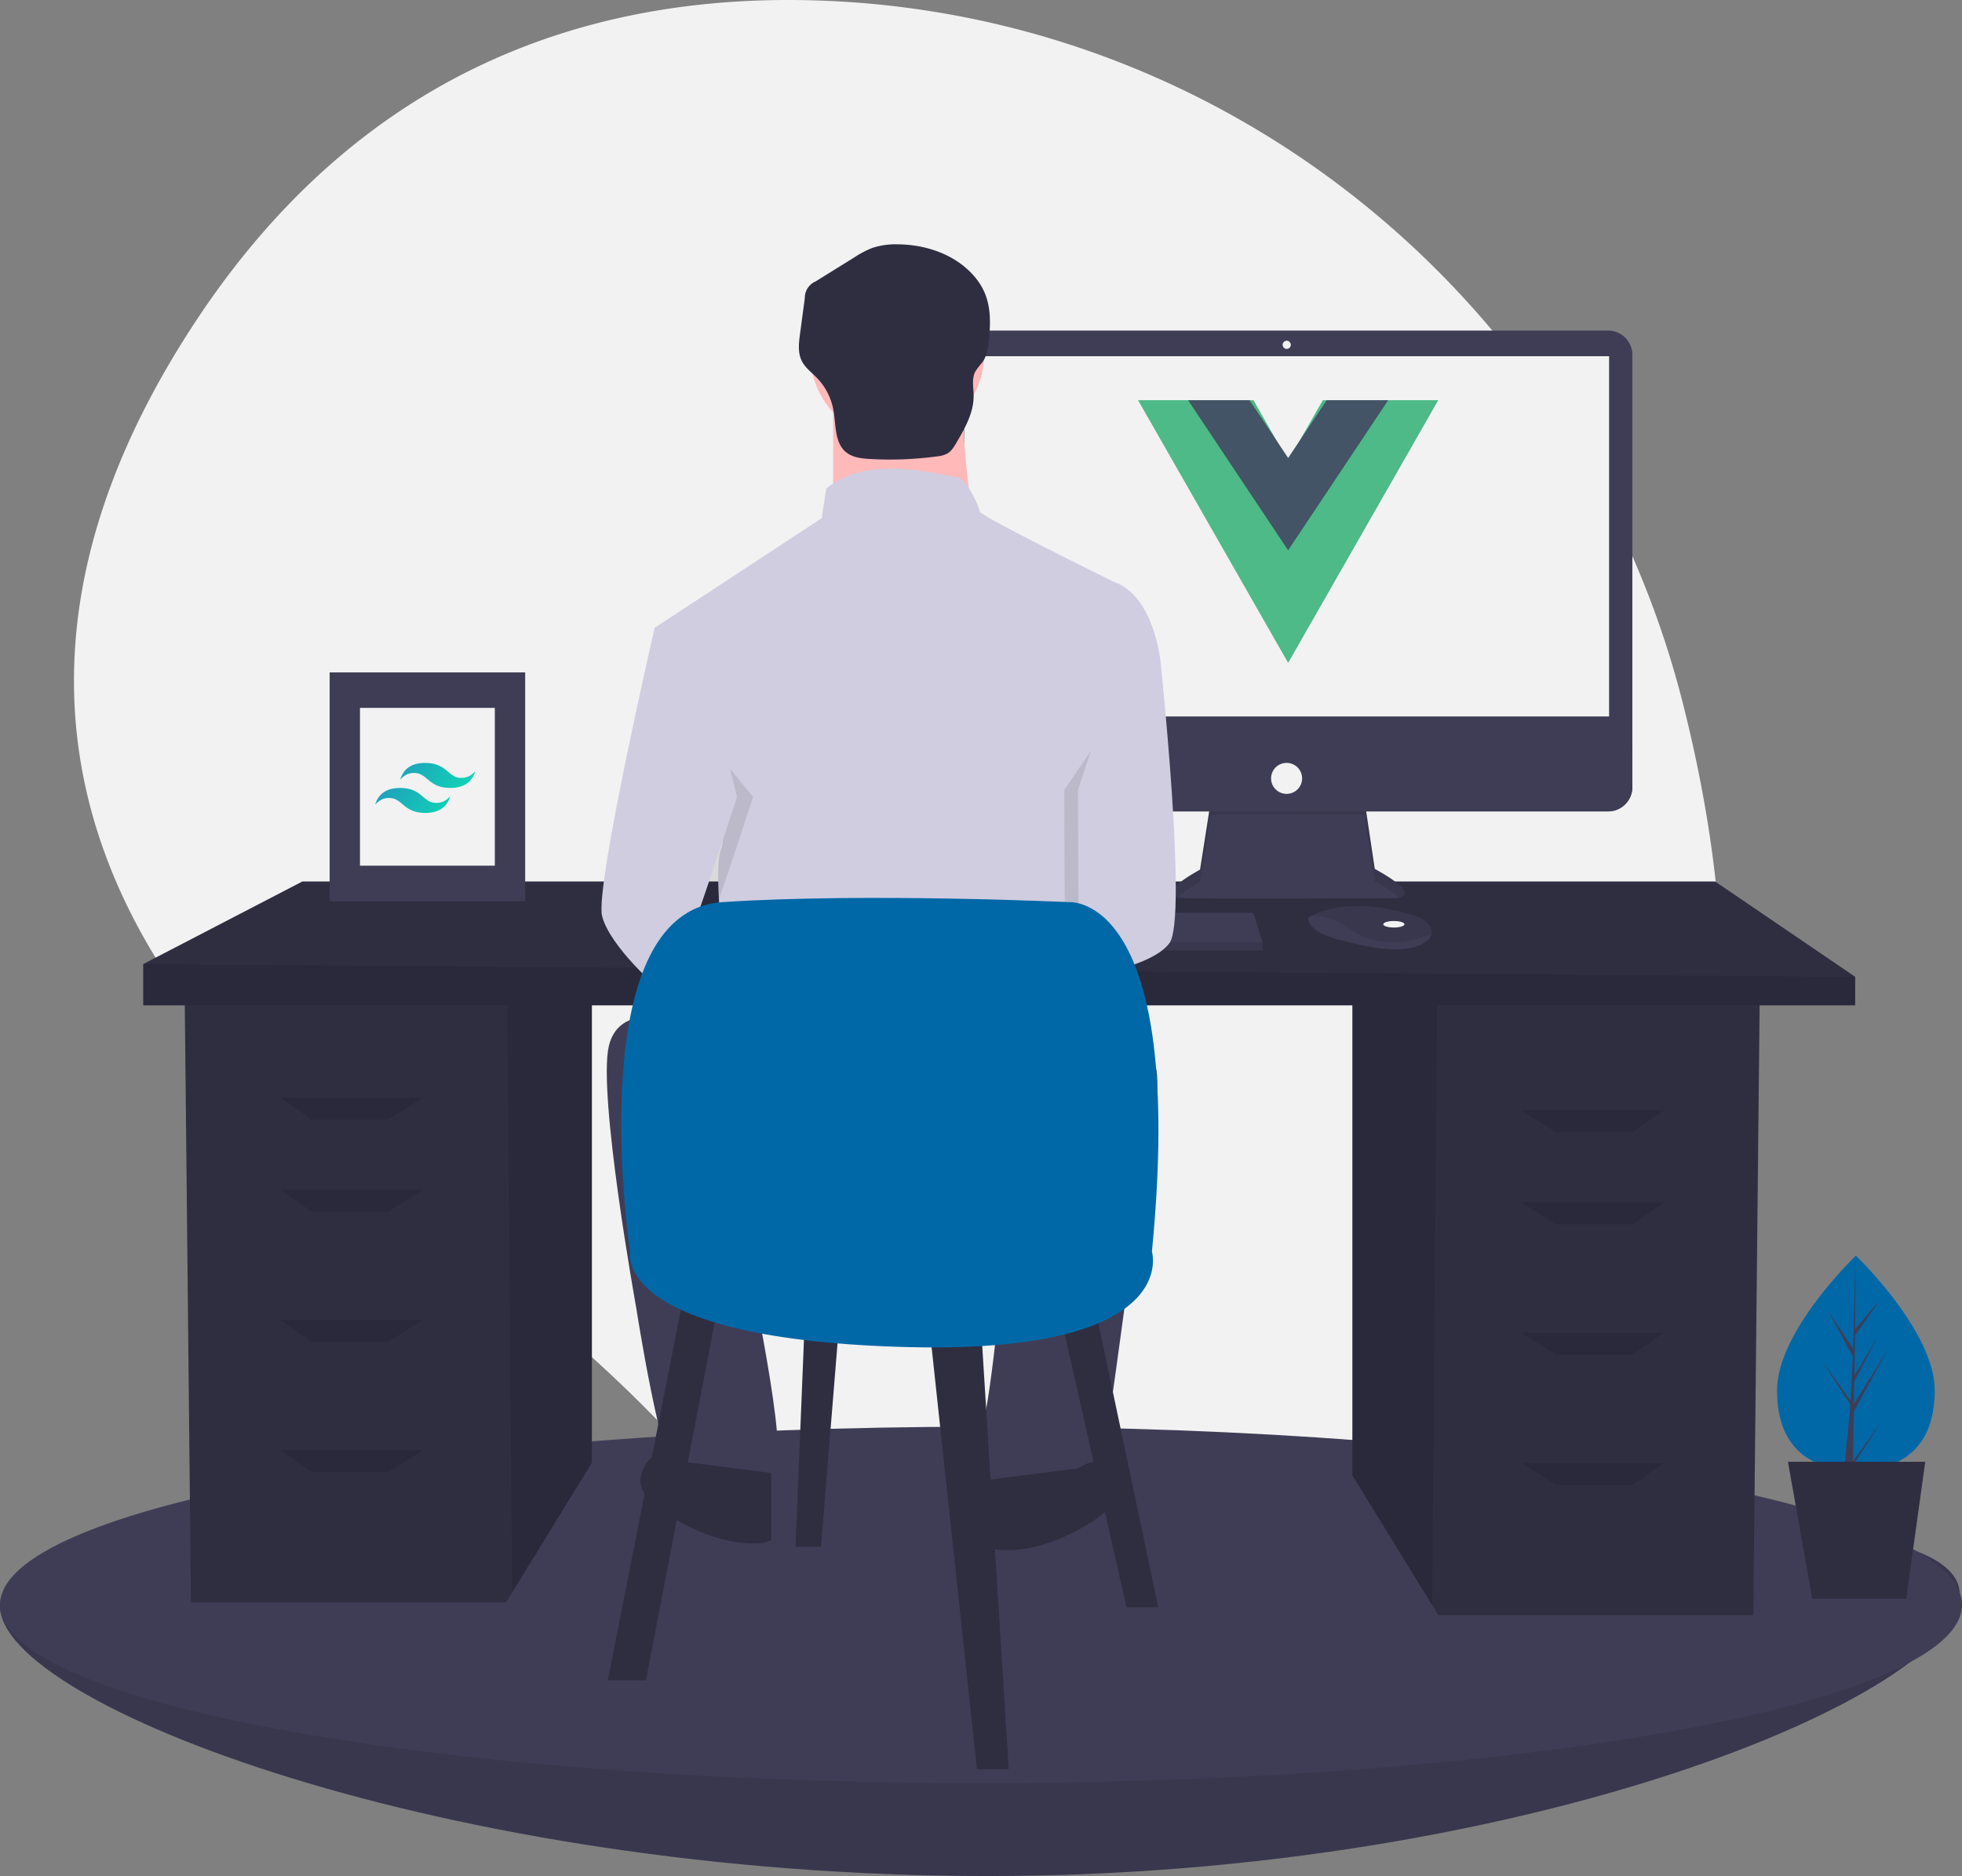 <svg xmlns="http://www.w3.org/2000/svg" viewBox="0 0 413 395">
  <rect x="0" y="0" width="413" height="395" fill="#808080" stroke="none"/>
  <defs>
    <linearGradient id="a" x1="-2.778%" x2="89.849%" y1="37.492%" y2="69.538%">
      <stop offset="0%" stop-color="#2298BD"/>
      <stop offset="100%" stop-color="#0ED7B5"/>
    </linearGradient>
  </defs>
  <g fill="none" fill-rule="evenodd">
    <path fill="#F2F2F2" fill-rule="nonzero" d="M354.177 147.824C332.682 63.434 258.409 2.518 171.228.074c-46.09-1.291-94.589 13.97-129.9 67.375-63.122 95.468 3.879 161.439 50.59 192.787a292.104 292.104 0 0 1 60.415 54.213c31.552 37.381 92.251 83.833 164.541 11.05 52.396-52.753 51.621-121.464 37.303-177.675z"/>
    <path fill="#3F3D56" fill-rule="nonzero" d="M412.522 335.753c0 20.715-90.539 59.247-204.586 59.247C93.889 395 0 358.857 0 338.142c0-20.714 93.889-18.156 207.936-18.156 114.047 0 204.586-4.947 204.586 15.767z"/>
    <path fill="#000" fill-rule="nonzero" d="M412.522 335.753c0 20.715-90.539 59.247-204.586 59.247C93.889 395 0 358.857 0 338.142c0-20.714 93.889-18.156 207.936-18.156 114.047 0 204.586-4.947 204.586 15.767z" opacity=".1"/>
    <path fill="#3F3D56" fill-rule="nonzero" d="M206.5 375.41c114.047 0 206.5-16.792 206.5-37.507 0-20.714-92.453-37.506-206.5-37.506S0 317.189 0 337.903c0 20.715 92.453 37.507 206.5 37.507z"/>
    <path fill="#2F2E41" fill-rule="nonzero" d="M284.677 210.344v100.31l16.806 27.345 1.279 2.079h66.312l1.339-129.734z"/>
    <path fill="#000" fill-rule="nonzero" d="M284.677 210.344v100.31l16.806 27.344 1.031-127.654z" opacity=".1"/>
    <path fill="#2F2E41" fill-rule="nonzero" d="M124.593 207.668v100.311l-16.806 27.344-1.279 2.08H40.196l-1.339-129.735z"/>
    <path fill="#000" fill-rule="nonzero" d="M124.593 207.668v100.311l-16.806 27.344-1.032-127.655z" opacity=".1"/>
    <path fill="#2F2E41" fill-rule="nonzero" d="M390.508 205.662v6.019H30.15v-8.694l33.49-17.386h297.396z"/>
    <path fill="#000" fill-rule="nonzero" d="M390.508 205.662v6.019H30.15v-8.694zM81.725 235.756H65.649l-6.698-4.682h30.142zM81.725 255.149H65.649l-6.698-4.682h30.142zM81.725 282.567H65.649l-6.698-4.681h30.142zM81.725 309.985H65.649l-6.698-4.681h30.142zM327.545 238.43h16.076l6.698-4.681h-30.142zM327.545 257.824h16.076l6.698-4.681h-30.142zM327.545 285.242h16.076l6.698-4.681h-30.142zM327.545 312.66h16.076l6.698-4.682h-30.142z" opacity=".1"/>
    <path fill="#3F3D56" fill-rule="nonzero" d="M254.842 168.866l-2.234 14.241s-10.999 5.834-3.265 6.006c7.734.172 44.169 0 44.169 0s7.046 0-4.125-6.177l-2.234-14.928-32.311.858z"/>
    <path fill="#000" fill-rule="nonzero" d="M247.787 188.958a30.45 30.45 0 0 1 4.821-3.186l2.234-14.242 32.311.031 2.234 14.04a29.345 29.345 0 0 1 5.163 3.391c1.435-.326 3.003-1.541-5.163-6.056l-2.234-14.928-32.311.858-2.234 14.241s-9.243 4.903-4.821 5.851z" opacity=".1"/>
    <path fill="#3F3D56" fill-rule="nonzero" d="M338.492 69.601H203.159a5.114 5.114 0 0 0-5.118 5.11v91.018a5.114 5.114 0 0 0 5.118 5.11h135.333a5.114 5.114 0 0 0 5.118-5.11V74.711a5.114 5.114 0 0 0-5.118-5.11z"/>
    <path fill="#F2F2F2" fill-rule="nonzero" d="M338.713 75.006H202.939v75.843h135.774zM270.826 73.462a.859.859 0 1 0 0-1.717.859.859 0 0 0 0 1.717z"/>
    <path fill="#3F3D56" fill-rule="nonzero" d="M343.61 156.854v8.875a5.104 5.104 0 0 1-3.159 4.721 5.124 5.124 0 0 1-1.959.389H203.159a5.124 5.124 0 0 1-4.729-3.155 5.104 5.104 0 0 1-.389-1.955v-8.875H343.61z"/>
    <path fill="#F2F2F2" fill-rule="nonzero" d="M270.826 167.15a3.263 3.263 0 0 0 3.265-3.261c0-1.8-1.462-3.26-3.265-3.26a3.263 3.263 0 0 0-3.265 3.26 3.263 3.263 0 0 0 3.265 3.261z"/>
    <path fill="#3F3D56" fill-rule="nonzero" d="M265.737 198.379v1.716h-92.463v-1.373l.127-.343 2.279-6.177h88.167zM301.32 196.699c-.168.719-.804 1.477-2.241 2.195-5.156 2.574-15.64-.687-15.64-.687s-8.078-1.372-8.078-4.976c.227-.155.464-.295.708-.42 2.168-1.145 9.356-3.971 22.1.119a5.32 5.32 0 0 1 2.422 1.585 2.534 2.534 0 0 1 .729 2.184z"/>
    <path fill="#000" fill-rule="nonzero" d="M301.32 196.699c-6.311 2.414-11.936 2.594-17.709-1.409-2.911-2.018-5.556-2.517-7.541-2.479 2.167-1.145 9.355-3.971 22.099.119a5.32 5.32 0 0 1 2.422 1.585 2.534 2.534 0 0 1 .729 2.184z" opacity=".1"/>
    <path fill="#F2F2F2" fill-rule="nonzero" d="M293.408 195.29c1.233 0 2.234-.307 2.234-.686 0-.379-1.001-.686-2.234-.686-1.234 0-2.235.307-2.235.686 0 .379 1.001.686 2.235.686z"/>
    <path fill="#000" fill-rule="nonzero" d="M265.737 198.379v1.716h-92.463v-1.373l.127-.343z" opacity=".1"/>
    <path fill="#FFB9B9" fill-rule="nonzero" d="M188.86 92.76c10.109 0 18.303-8.182 18.303-18.274 0-10.093-8.194-18.275-18.303-18.275s-18.304 8.182-18.304 18.275c0 10.092 8.195 18.274 18.304 18.274z"/>
    <path fill="#FFB9B9" fill-rule="nonzero" d="M175.373 83.623v28.854h29.863s-3.853-24.045-1.926-31.259l-27.937 2.405z"/>
    <path fill="#D0CDE1" fill-rule="nonzero" d="M234.618 122.575S206.2 108.629 206.2 107.668c0-.962-2.89-7.214-4.817-7.214s-18.304-5.29-27.455 2.405l-.964 6.251-35.162 23.083 9.634 35.106s6.262 6.732 4.335 11.541c-1.927 4.809 1.445 29.335 1.445 29.335l75.622-2.405v-32.701s2.408-7.694 3.853-10.098c1.445-2.405 0-9.618 0-9.618l11.56-14.427s-1.445-13.465-9.633-16.351z"/>
    <path fill="#000" fill-rule="nonzero" d="M139.007 143.975l2.167-11.782s-12.523 54.342-11.078 60.593c1.445 6.252 12.042 15.87 13.487 16.351 1.445.481 14.932-41.357 14.932-41.357l-19.508-23.805z" opacity=".1"/>
    <path fill="#D0CDE1" fill-rule="nonzero" d="M145.991 130.751l-8.188 1.442s-12.524 54.342-11.079 60.593c1.445 6.252 12.042 15.87 13.487 16.351 1.445.481 14.932-41.357 14.932-41.357l-9.152-37.029z"/>
    <path fill="#000" fill-rule="nonzero" d="M237.268 146.861l4.094-7.935s5.78 54.341 1.926 59.631c-3.853 5.29-19.096 7.269-19.096 7.269l-.17-39.489 13.246-19.476z" opacity=".1"/>
    <path fill="#D0CDE1" fill-rule="nonzero" d="M237.99 132.674l6.261 6.252s5.78 54.341 1.927 59.631c-3.853 5.29-19.096 7.269-19.096 7.269l-.171-39.489 11.079-33.663z"/>
    <path fill="#3F3D56" fill-rule="nonzero" d="M144.546 215.388s-13.968-5.29-16.377 4.809c-2.408 10.099 5.78 55.303 5.78 55.303s5.299 34.144 8.67 35.106c3.372.962 18.304 1.443 20.712-2.886 2.408-4.328-7.225-48.57-7.225-48.57l55.874-.962s-3.372 38.472-5.299 41.838c-1.926 3.366-1.926 14.908 0 14.908 1.927 0 23.121-.962 24.566-3.847 1.445-2.886 9.633-67.807 9.633-67.807s6.743-22.602-.963-21.159c-7.707 1.443-95.371-6.733-95.371-6.733z"/>
    <path fill="#2F2E41" fill-rule="nonzero" d="M226.912 309.163s4.816-3.366 7.225 0c2.408 3.367 3.371 7.214-7.225 12.984-10.597 5.771-18.786 4.328-18.786 3.367v-13.946l18.786-2.405zM143.583 307.72s-4.817-3.366-7.225 0c-2.409 3.367-3.372 7.214 7.225 12.984 10.597 5.771 18.785 4.329 18.785 3.367v-13.946l-18.785-2.405zM188.978 51.444a15.493 15.493 0 0 0-5.375.765 20.767 20.767 0 0 0-3.83 2.023l-8.081 5.017a3.77 3.77 0 0 0-2.281 3.521l-1.01 7.55c-.254 1.906-.489 3.943.365 5.666.713 1.438 2.073 2.421 3.191 3.574a13.11 13.11 0 0 1 3.463 6.718c.578 3.152.208 6.948 2.707 8.96 1.352 1.09 3.196 1.295 4.932 1.397 4.744.276 9.504.093 14.213-.547a5.665 5.665 0 0 0 2.148-.6c.849-.502 1.384-1.387 1.884-2.237 1.804-3.067 3.664-6.33 3.644-9.888-.009-1.76-.46-3.65.386-5.193a20.28 20.28 0 0 1 1.454-1.885c1.048-1.47 1.252-3.359 1.422-5.155.546-5.738-.024-10.104-4.26-14.146-3.954-3.773-9.579-5.505-14.972-5.54z"/>
    <path fill="#2F2E41" fill-rule="nonzero" d="M144.017 272.201l-16.075 81.586h8.037l15.406-80.248zM195.592 278.889l10.048 93.623h6.698l-6.029-96.298zM223.055 276.214l14.066 62.193h6.698l-13.396-63.531zM169.47 276.214l-2.009 49.486h5.358l4.019-49.486z"/>
    <path fill="#0068A7" fill-rule="nonzero" d="M132.63 263.508s-10.717-71.555 19.425-73.561c30.141-2.006 73.009 0 73.009 0s24.783-2.006 17.415 73.561c0 0 6.698 22.068-53.585 20.062-60.283-2.006-56.264-20.062-56.264-20.062zM407.257 292.728c0 12.478-7.429 16.835-16.595 16.835-9.165 0-16.594-4.357-16.594-16.835 0-12.477 16.594-28.351 16.594-28.351s16.595 15.874 16.595 28.351z"/>
    <path fill="#3F3D56" fill-rule="nonzero" d="M390.228 297.211l7.072-12.919-7.046 11.281.077-4.695 4.874-9.347-4.854 8.104.137-8.445 5.22-7.441-5.198 6.113.086-15.485-.517 19.622-5.286-8.079 5.222 9.734-.494 9.432-.015-.251-6.118-8.534 6.099 9.419-.061 1.179-.011.018.005.097-1.255 12.586h1.677l.201-1.017 6.084-9.396-6.07 8.467z"/>
    <path fill="#2F2E41" fill-rule="nonzero" d="M401.261 336.63h-19.785l-5.113-28.852h28.899z"/>
    <path fill="#3F3D56" fill-rule="nonzero" d="M110.548 141.571H69.392v48.175h41.156z"/>
    <path fill="#F2F2F2" fill-rule="nonzero" d="M104.162 149.046H75.778v33.224h28.384z"/>
    <path fill="#4DBA87" fill-rule="nonzero" d="M278.451 84.267l-7.296 12.77-7.297-12.77h-24.294l31.591 55.3 31.59-55.3z"/>
    <path fill="#435466" fill-rule="nonzero" d="M279.261 84.267l-8.106 12.163-8.107-12.163h-12.954l21.061 31.6 21.06-31.6z"/>
    <path fill="url(#a)" d="M89.507 160.633c-2.808 0-4.563 1.171-5.265 3.511 1.053-1.17 2.282-1.609 3.686-1.316.8.167 1.373.651 2.007 1.187 1.032.874 2.227 1.885 4.837 1.885 2.808 0 4.564-1.17 5.266-3.511-1.053 1.17-2.282 1.609-3.686 1.317-.801-.168-1.374-.652-2.007-1.188-1.033-.874-2.228-1.885-4.838-1.885zm-5.265 5.267c-2.808 0-4.563 1.17-5.265 3.511 1.053-1.17 2.282-1.609 3.686-1.317.8.168 1.373.652 2.007 1.188 1.032.874 2.227 1.885 4.837 1.885 2.808 0 4.563-1.171 5.265-3.511-1.053 1.17-2.281 1.609-3.685 1.316-.801-.167-1.374-.651-2.008-1.187-1.032-.874-2.227-1.885-4.837-1.885z"/>
  </g>
</svg>

